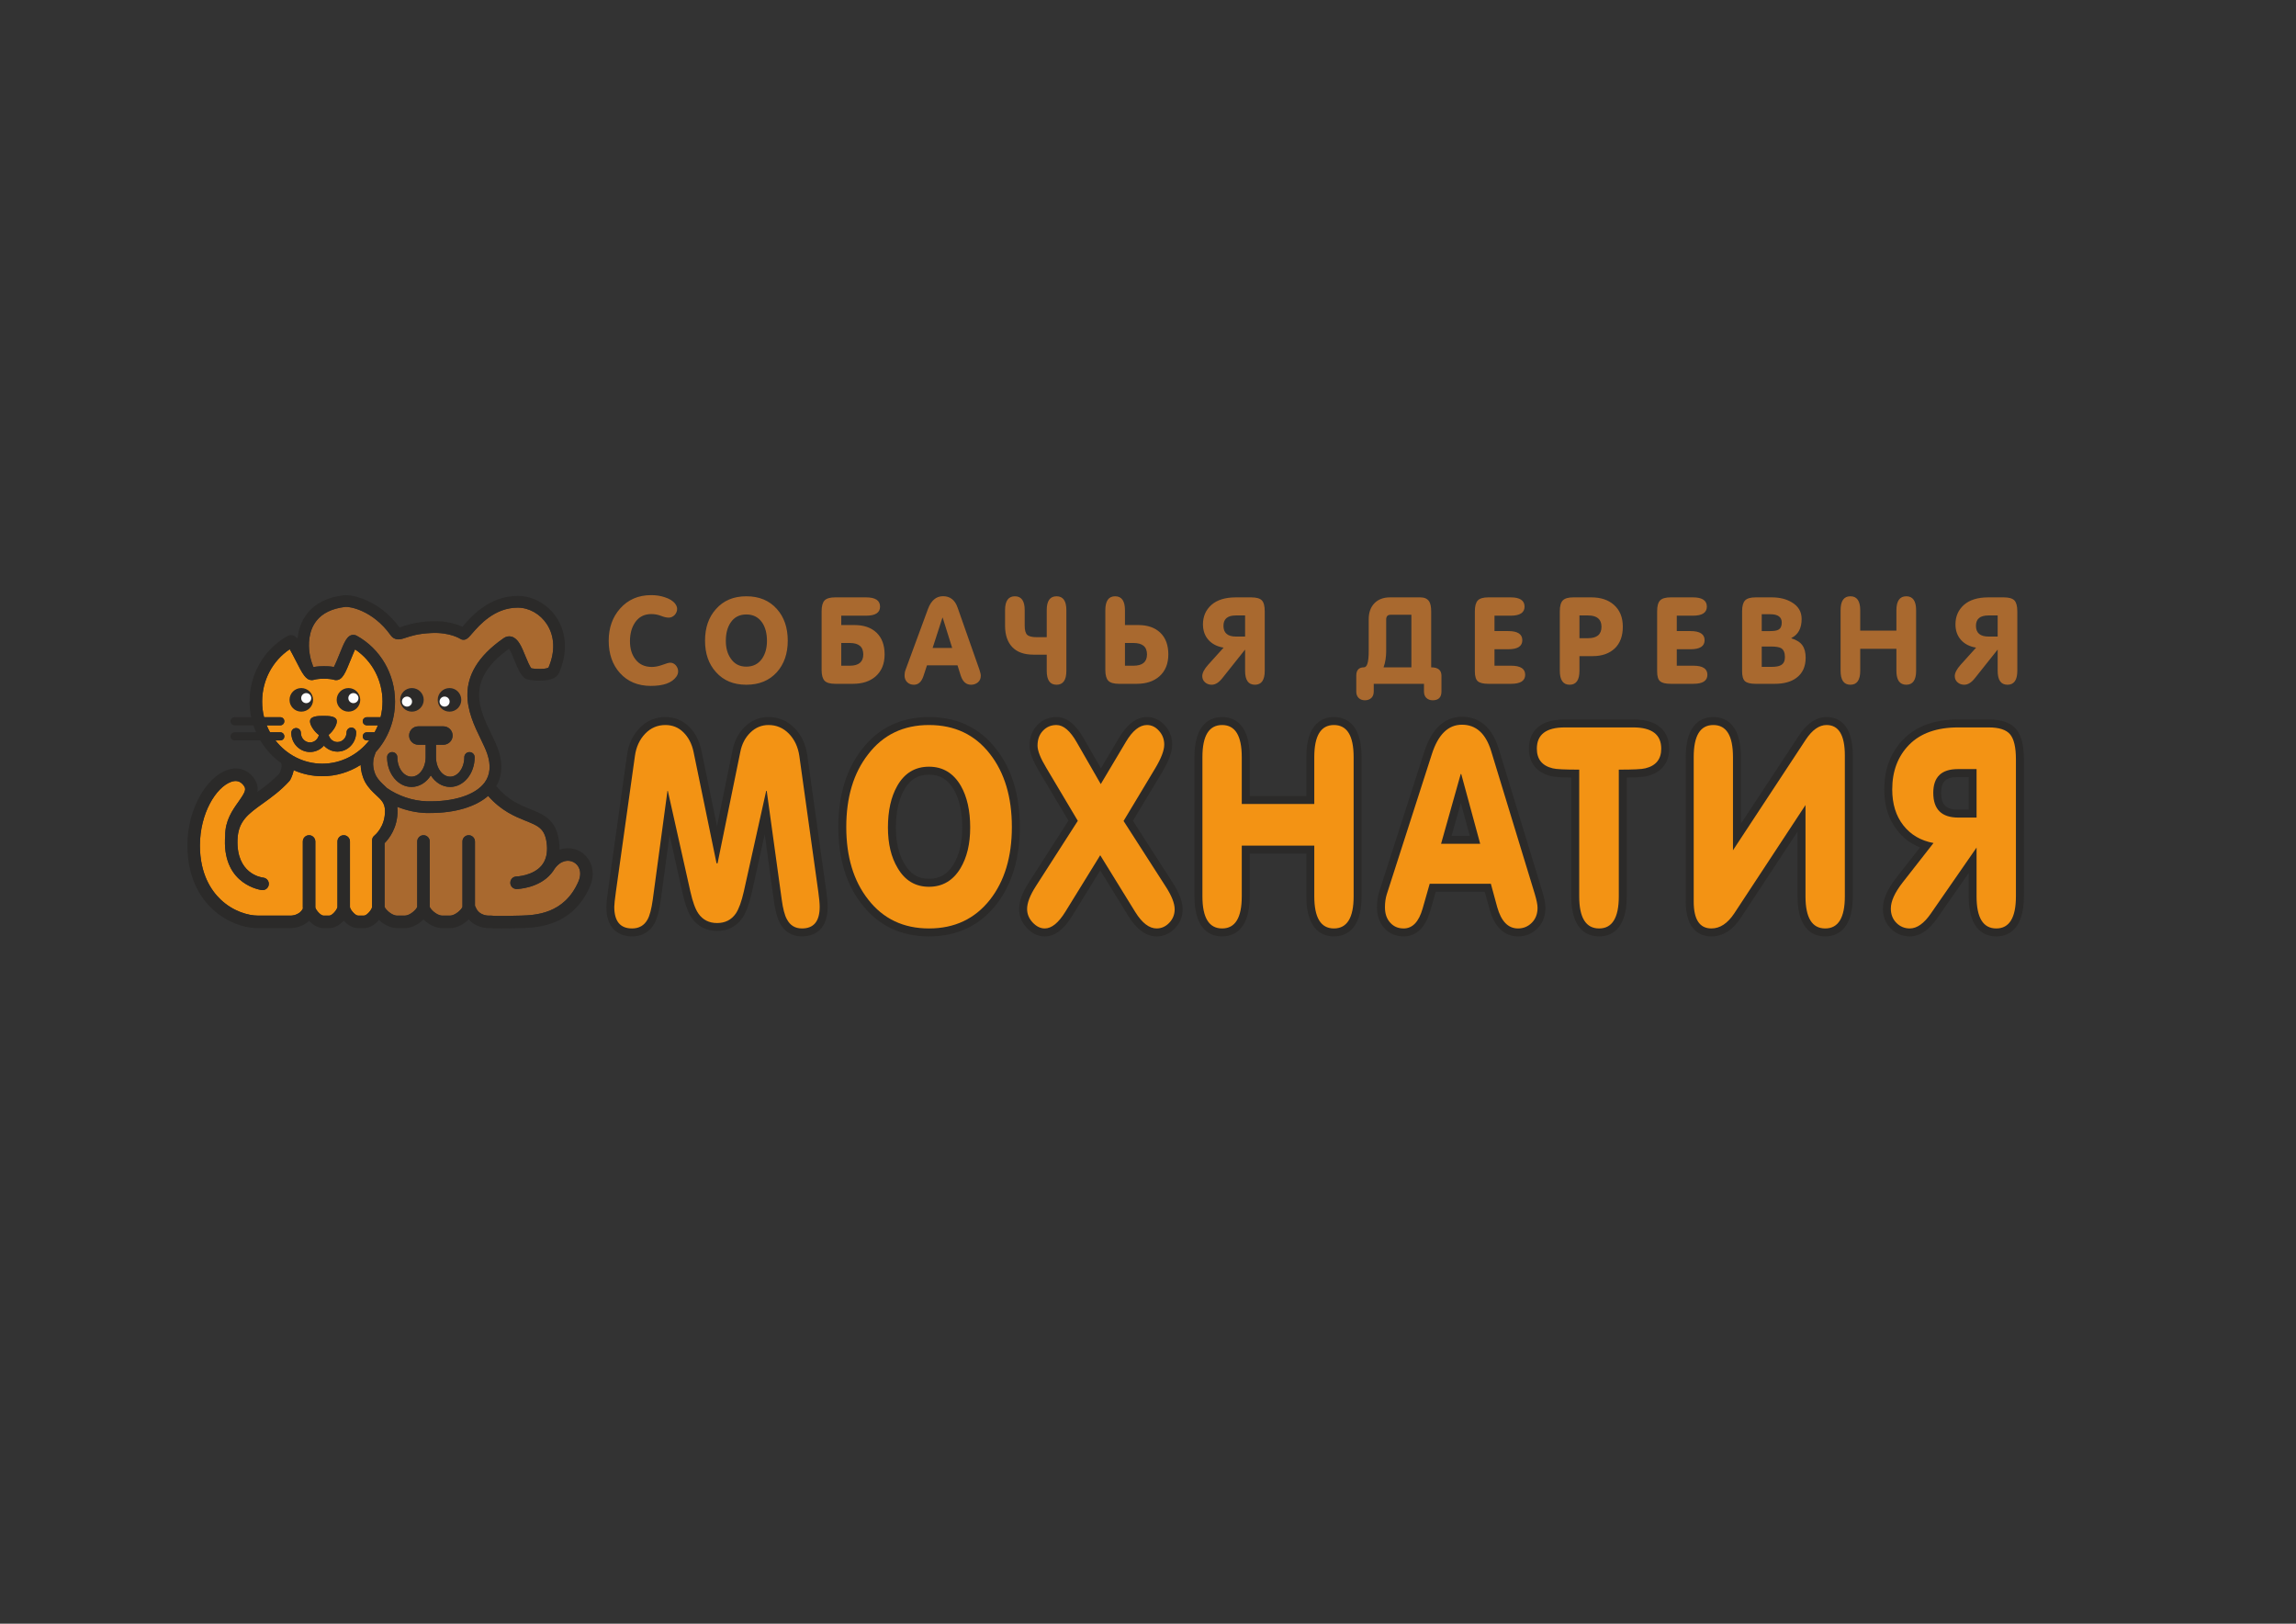 <svg xmlns="http://www.w3.org/2000/svg" viewBox="0 0 29700 21000" shape-rendering="geometricPrecision" text-rendering="geometricPrecision" image-rendering="optimizeQuality" fill-rule="evenodd" clip-rule="evenodd">
  <rect x="0" y="0" width="29700" height="21000" fill="#333333" stroke="none"/>
  <defs>
    <style>
<![CDATA[
    .fil1 {fill:#2B2A29;fill-rule:nonzero}
    .fil2 {fill:#A9692F;fill-rule:nonzero}
    .fil0 {fill:#F39314;fill-rule:nonzero}
    .fil3 {fill:#FEFEFE;fill-rule:nonzero}
   ]]>
    </style>
  </defs>
  <g id="Слой_x0020_1">
    <g id="_756673072">
      <path class="fil0" d="M10374 12060c-108 0-192-51-241-147-31-56-55-145-72-272l-157-1143-231 1042c-33 141-69 240-112 304-68 97-163 145-285 145-121 0-217-48-284-144-43-62-80-162-112-305l-232-1033-153 1135c-18 128-42 219-74 276-52 93-137 142-245 142-105 0-281-44-281-332 0-30 7-97 21-203l246-1754c17-128 67-234 147-317 82-86 182-129 298-129 106 0 196 37 270 110 72 71 120 164 145 276l254 1231 251-1230c22-111 71-204 144-275 76-74 167-112 270-112 116 0 217 43 301 128 81 83 131 190 149 318l245 1754c12 90 19 156 19 203 0 288-176 332-281 332z"/>
      <path class="fil1" d="M9941 9377c103 0 190 37 264 112 73 76 118 172 135 289l245 1755c12 86 18 151 18 195 0 187-76 280-229 280-89 0-154-40-195-119-29-51-51-136-67-255l-194-1405h-7l-289 1300c-30 133-65 228-104 286-57 82-138 123-242 123s-185-41-242-123c-39-56-74-151-104-286l-291-1300h-5l-190 1406c-17 121-39 207-68 258-43 77-110 115-200 115-153 0-230-93-230-280 0-28 7-93 21-195l246-1755c16-117 60-213 133-289 72-75 159-112 261-112 92 0 170 31 234 95 64 63 108 147 130 250l298 1444h13l295-1444c20-101 64-184 130-248 67-65 145-97 234-97zm0-103c-117 0-220 42-306 126-81 79-134 180-159 302l-201 984-203-984c-27-124-80-226-158-303-84-83-187-125-307-125-130 0-243 48-335 144-88 91-142 207-161 346l-246 1754c-20 144-22 189-22 210 0 346 233 383 333 383 128 0 228-58 290-168 35-63 61-159 80-294l115-851 168 753c34 150 74 256 120 323 77 109 190 166 327 166s250-57 326-166c1 0 1-1 2-2 46-69 85-174 119-320l169-762 118 858c18 132 44 227 78 290 59 113 158 173 286 173 100 0 332-37 332-383 0-49-6-118-19-210l-245-1754c-20-139-75-256-164-347-93-95-206-143-337-143z"/>
      <path class="fil0" d="M12017 12060c-347 0-625-134-829-397-194-247-293-572-293-967s99-721 293-971c203-265 482-400 829-400 348 0 627 134 831 397 194 249 293 577 293 974 0 394-99 721-293 971-206 260-485 393-831 393zm0-2093c-162 0-281 73-366 223-75 133-113 305-113 513 0 200 40 368 118 497 85 147 203 218 361 218 157 0 276-70 363-214 79-132 118-301 118-501 0-208-38-380-112-512-87-151-208-224-369-224z"/>
      <path class="fil1" d="M12017 9377c333 0 596 125 790 376 188 242 282 556 282 943 0 385-94 698-282 939-196 249-459 373-790 373s-594-125-788-376c-188-240-282-551-282-936s94-698 282-939c194-254 457-380 788-380zm0 2092c175 0 311-80 407-239 84-140 126-316 126-527 0-218-40-397-120-538-96-166-234-249-413-249-180 0-317 83-411 249-80 141-120 320-120 538 0 211 42 385 126 524 94 161 229 242 405 242zm0-2195c-364 0-656 141-870 420-201 258-303 596-303 1002s102 743 304 999c213 276 506 416 869 416 362 0 655-139 871-412 202-260 304-597 304-1003 0-409-102-747-304-1006-213-276-506-416-871-416zm0 2092c-140 0-240-61-316-191 0-1-1-1-1-2-74-121-111-279-111-470 0-199 36-363 106-487 76-135 179-197 322-197s246 62 324 198c70 123 106 287 106 486 0 191-37 351-111 474-78 129-179 189-319 189z"/>
      <path class="fil0" d="M14962 12060c-115 0-222-80-320-236l-410-665-407 660c-101 162-202 241-310 241-71 0-137-32-195-94-57-61-86-131-86-210 0-90 40-196 122-322l526-819-391-656c-82-136-122-239-122-315 0-93 29-170 85-229 57-60 128-90 212-90 111 0 212 82 308 252l266 462 280-470c95-162 202-244 317-244 74 0 139 32 194 93 54 60 81 132 81 213 0 83-40 191-123 329l-394 657 527 821c84 128 125 234 125 322 0 81-29 151-85 210-57 59-124 90-200 90z"/>
      <path class="fil1" d="M14837 9377c59 0 111 25 156 76 45 50 67 109 67 178 0 73-38 174-115 303l-411 684 545 848c77 119 116 217 116 294 0 67-23 126-70 175s-102 73-163 73c-96 0-188-70-276-211l-454-736-451 731c-89 144-178 216-266 216-57 0-109-26-157-77s-72-110-72-175c0-79 38-177 113-294l543-846-407-684c-76-126-114-222-114-288 0-80 23-144 70-193 47-50 105-74 175-74 90 0 178 75 263 225l310 539 325-546c86-145 177-218 273-218zm0-103c-135 0-256 90-362 269l-234 394-222-386c-107-187-222-277-353-277-97 0-183 36-249 105s-99 158-99 265c0 87 41 195 129 342l374 628-508 792c-88 135-130 250-130 350 0 92 33 175 100 245 67 73 146 110 232 110 127 0 243-86 354-264l363-590 366 594c108 173 231 260 364 260 89 0 171-36 237-105s99-152 99-246c0-99-43-213-133-351l-510-793 378-629c88-147 130-264 130-356 0-94-31-177-93-247-64-72-145-110-233-110z"/>
      <path class="fil0" d="M17255 12060c-139 0-305-82-305-468v-603h-835v603c0 386-167 468-306 468-140 0-306-81-306-467V9792c0-386 166-467 306-467 139 0 306 81 306 467v555h835v-555c0-386 166-467 305-467 140 0 306 81 306 467v1801c0 386-166 467-306 467z"/>
      <path class="fil1" d="M17255 9377c170 0 255 138 255 415v1801c0 277-85 415-255 415-169 0-254-138-254-416v-655h-938v655c0 278-85 416-254 416-170 0-255-138-255-415V9792c0-277 85-415 255-415 169 0 254 138 254 415v606h938v-606c0-277 85-415 254-415zm0-103c-133 0-357 67-357 518v503h-732v-503c0-451-224-518-357-518-134 0-358 67-358 518v1801c0 451 224 518 358 518 133 0 357-67 357-519v-552h732v552c0 452 224 519 357 519 134 0 358-67 358-518V9792c0-451-224-518-358-518z"/>
      <path class="fil0" d="M19637 12060c-154 0-261-106-319-315l-72-263h-713l-81 285c-56 194-156 293-295 293-87 0-158-32-213-93-54-60-81-139-81-233 0-66 9-128 27-185l583-1812c89-275 236-415 438-415 206 0 349 126 426 374l564 1847c26 85 39 150 39 198 0 93-30 171-89 230s-131 89-214 89zm-557-1199l-182-669-189 669h371z"/>
      <path class="fil1" d="M18911 9373c182 0 307 113 377 338l564 1847c24 80 37 141 37 183 0 79-25 144-74 193s-108 74-178 74c-129 0-218-92-270-277l-82-301h-791l-92 322c-49 171-131 256-245 256-72 0-130-25-175-76-45-50-67-116-67-198 0-61 8-118 24-169l583-1812c81-253 211-380 389-380zm-270 1540h506l-245-902h-7l-254 902zm270-1643c-156 0-367 79-487 452l-583 1811c-19 62-29 129-29 201 0 107 31 197 93 267 64 72 151 110 252 110 113 0 265-57 344-330l71-248h634l62 226c81 291 245 352 369 352 98 0 182-35 251-104s103-159 103-266c0-53-13-123-41-213l-564-1847c-105-340-316-411-475-411zm-134 1540l120-425 115 425h-235z"/>
      <path class="fil0" d="M20686 12060c-141 0-309-81-309-467v-1587c-212-2-276-12-305-19-159-39-244-144-244-304 0-149 72-326 413-326h886c342 0 413 177 413 326 0 160-84 265-245 304-28 7-91 17-303 19v1587c0 386-167 467-306 467z"/>
      <path class="fil1" d="M21127 9408c241 0 362 92 362 275 0 136-69 221-206 254-44 12-159 17-343 17v1639c0 277-85 415-254 415-172 0-258-138-258-415V9954c-184 0-298-5-343-17-137-33-205-118-205-254 0-183 120-275 361-275h886zm0-103h-886c-404 0-464 237-464 378 0 184 100 309 283 354 32 8 92 17 265 20v1536c0 451 226 518 361 518 133 0 357-67 357-518v-1536c173-3 233-12 265-20 183-45 284-170 284-354 0-141-61-378-465-378z"/>
      <path class="fil0" d="M23610 12060c-140 0-306-81-306-467v-1009l-828 1259c-96 144-209 217-338 217-128 0-281-70-281-400V9792c0-386 166-467 306-467 139 0 306 81 306 467v1033l846-1286c94-142 199-214 313-214 131 0 287 78 287 446v1822c0 386-166 467-305 467z"/>
      <path class="fil1" d="M23628 9377c157 0 236 131 236 394v1822c0 277-85 415-254 415-170 0-255-138-255-415v-1181l-922 1402c-86 129-184 194-295 194-153 0-229-116-229-348V9792c0-277 84-415 254-415s254 138 254 415v1205l941-1430c84-127 174-190 270-190zm0-103c-132 0-252 79-356 236l-752 1143v-861c0-451-224-518-357-518-134 0-357 67-357 518v1868c0 392 208 451 332 451 147 0 275-81 380-240l734-1115v837c0 451 224 518 358 518 133 0 357-67 357-518V9771c0-433-213-497-339-497z"/>
      <path class="fil0" d="M25823 12060c-140 0-306-81-306-466v-468l-501 722c-98 140-203 212-312 212-81 0-152-30-209-88-58-57-87-132-87-221 0-106 52-226 160-365l353-451c-139-41-253-118-340-228-103-131-155-298-155-497 0-249 79-456 234-614 155-159 380-239 669-239h396c152 0 256 35 317 108 58 70 87 186 87 355v1773c0 386-167 467-306 467zm-497-2061c-185 0-267 78-267 255 0 186 84 269 273 269h185v-524h-191z"/>
      <path class="fil1" d="M25725 9408c135 0 227 30 277 90s75 167 75 322v1773c0 277-85 415-254 415-170 0-255-138-255-414v-632l-594 857c-88 126-178 189-270 189-67 0-125-24-173-72s-72-110-72-185c0-94 50-205 150-334l402-514c-164-30-294-106-390-228s-144-277-144-465c0-236 73-429 219-578 147-149 358-224 633-224h396zm-393 1166h236v-627h-242c-212 0-318 102-318 307 0 214 108 320 324 320zm393-1269h-396c-303 0-540 86-706 255-165 168-249 387-249 650 0 211 56 389 167 528 78 101 177 175 295 222l-308 394c-116 149-172 279-172 397 0 103 34 190 102 258 67 67 152 102 246 102 127 0 246-79 354-234l408-586v303c0 450 223 517 357 517 133 0 357-67 357-518V9820c0-181-32-308-99-388-71-85-188-127-356-127zm-393 1166c-159 0-222-61-222-217 0-147 61-204 216-204h140v421h-134z"/>
      <path class="fil0" d="M4776 9576h-31c-29 0-53-23-53-52s24-53 53-53h100c17-29 31-59 44-90h-144c-29 0-53-24-53-53s24-52 53-52h178c16-65 25-133 25-203 0-274-134-527-355-674-17 37-39 90-55 130-72 178-108 267-191 267-9 0-18-1-27-4-30-9-78-14-130-14-51 0-100 5-129 14-9 3-18 4-27 4-77 0-118-74-211-258-23-44-53-103-75-141-222 148-357 401-357 676 0 70 8 138 25 203h210c29 0 52 23 52 52s-23 53-52 53h-176c13 31 27 61 43 90h133c29 0 52 24 52 53s-23 52-52 52h-63c143 183 361 301 606 301s464-118 607-301zm-1008-98c0-35 28-62 62-62s62 27 62 62c0 68 53 124 118 124 56 0 103-41 115-96-58-42-115-125-115-176 0-70 104-71 174-71 69 0 173 1 173 71 0 50-51 131-106 174v1c14 53 59 92 114 92 65 0 118-56 118-125 0-34 28-62 62-62s62 28 62 62c0 138-109 249-242 249-69 0-131-30-175-77-44 50-108 82-180 82-133 0-242-111-242-248z"/>
      <path class="fil2" d="M4042 8594c3 7 4 13 5 20 3 5 6 9 9 13 50-9 103-11 134-11 30 0 80 1 129 10 21-39 50-111 69-158 69-171 104-257 184-257 16 0 31 4 44 12 305 169 494 495 494 850 0 253-95 483-250 655-11 30-27 74-30 99-7 51-6 129 36 210 30 52 69 89 111 128 9 9 19 18 28 27 146 102 335 166 511 171 352 10 633-81 753-242 72-98 84-223 34-371-19-56-50-121-84-191-159-327-399-821 294-1304 33-24 72-31 108-20 83 25 126 129 175 250 21 51 55 134 78 159 51 11 189 13 221-10 89-206 81-406-22-563-86-131-230-212-376-212-300 0-495 225-589 333-38 44-57 66-84 77-23 10-51 7-72-8-1 0-133-86-372-74-174 8-268 40-331 61-62 21-139 47-197-34-234-326-534-370-583-365-172 20-299 81-377 182-107 137-102 315-89 409 8 56 22 111 39 154zm1098 1199c0 139 82 252 183 252s183-113 183-252v-161h-95c-66 0-119-53-119-119s53-119 119-119h324c66 0 120 53 120 119s-54 119-120 119h-95v161c0 139 82 252 183 252s183-113 183-252c0-36 30-66 67-66s67 30 67 66c0 213-142 385-317 385-101 0-192-58-250-149-58 91-148 149-250 149-174 0-316-172-316-385 0-36 29-66 66-66s67 30 67 66z"/>
      <path class="fil0" d="M4866 10284c-47-44-100-93-142-168-1-1-1-2-2-3-40-79-55-155-57-220-144 92-314 146-496 146-131 0-256-28-370-78-7 36-20 78-44 124-4 7-8 13-13 18-114 125-234 211-340 287-194 139-322 231-330 472-14 435 298 485 334 489 44 5 76 45 71 89-5 42-40 72-80 72h-9c-5-1-498-60-478-656 1-16 2-33 3-48-2-193 94-330 172-439 96-136 105-167 59-220-41-48-92-60-157-36-193 71-401 406-401 822 0 368 146 583 268 699 161 153 356 208 484 208h404c13 1 126 6 176-91-1-7-1-13-1-19v-849c0-44 36-81 81-81 44 0 81 37 81 81v852c1 3 2 5 2 8 13 36 69 99 104 99h74c38 0 102-77 106-111v-848c0-44 36-81 81-81s81 37 81 81v849c3 32 67 110 106 110h74c39 0 103-78 106-111v-862c0-25 12-49 32-64 5-4 139-114 135-321-2-96-46-137-114-200z"/>
      <path class="fil2" d="M7418 11150c-64-33-163-27-244 86-13 22-28 43-45 63-159 190-434 199-445 199h-2c-44 0-80-35-81-79-1-45 34-82 79-83 2 0 214-8 326-142 5-6 9-12 13-18 4-7 9-14 14-21 40-69 52-157 37-262-26-180-113-214-270-277-140-57-313-126-486-322-161 141-429 221-748 221h-54c-124-4-253-32-373-80 2 14 3 30 3 46 4 223-110 366-167 424v824c9 29 89 113 163 113h96c74 0 154-83 163-113v-846c0-44 37-81 81-81 45 0 81 37 81 81v846c9 30 90 113 163 113h97c73 0 154-83 163-113v-846c0-44 36-81 81-81 44 0 81 37 81 81v832c3 5 6 10 8 16 44 117 170 112 185 111 6-1 12 0 18 0 2 1 74 9 383 0 181-6 559-17 743-438 55-126 8-218-63-254z"/>
      <path class="fil1" d="M7491 11005c-72-37-163-47-253-16 1-38-2-78-8-120-40-271-200-336-370-404-135-54-287-116-440-297 58-100 99-253 27-466-22-65-55-135-91-209-159-327-339-698 228-1102 22 30 52 104 71 151 40 98 78 191 137 232 47 32 232 40 325 14 58-16 97-46 116-88 110-253 98-512-33-712-114-173-306-281-503-281-369 0-604 270-704 386-3 4-7 8-11 13-72-33-211-81-410-71-194 9-305 47-371 69-11 4-24 8-33 11-278-378-641-426-716-417-214 24-376 105-480 239-80 103-113 220-123 323-27-31-53-46-87-46-15 0-31 4-44 12-302 169-490 494-490 847 0 69 8 137 21 203h-215c-29 0-52 23-52 52s23 53 52 53h244c10 31 21 61 35 90h-279c-29 0-52 24-52 53s23 52 52 52h333c69 116 161 216 270 293 0 0-2-1-4-3 11 12 21 56-18 136-94 100-191 173-286 241 11-63-2-130-61-200-86-100-209-130-337-82-249 92-507 482-507 974 0 425 173 679 318 817 166 157 389 252 596 252h415c68 0 170-22 246-95 49 54 115 95 186 95h74c71 0 138-42 187-97 49 55 116 97 187 97h74c75 0 145-46 195-106 62 60 149 106 236 106h96c91 0 182-49 244-113 63 64 154 113 244 113h97c90 0 181-49 243-113 84 95 208 117 280 113 18 2 60 4 150 4 60 0 141-1 250-4 199-6 662-20 888-535 92-211 0-393-139-464zM4092 8031c78-101 205-162 377-182 49-5 349 39 583 365 58 81 135 55 197 34 63-21 157-53 331-61 239-12 371 74 372 74 21 15 49 18 72 8 27-11 46-33 84-77 94-108 289-333 589-333 146 0 290 81 376 212 103 157 111 357 22 563-32 23-170 21-221 10-23-25-57-108-78-159-49-121-92-225-175-250-36-11-75-4-108 20-693 483-453 977-294 1304 34 70 65 135 84 191 50 148 38 273-34 371-120 161-401 252-753 242-176-5-365-69-511-171-9-9-19-18-28-27-42-39-81-76-111-128-42-81-43-159-36-210 3-25 19-69 30-99 155-172 250-402 250-655 0-355-189-681-494-850-13-8-28-12-44-12-80 0-115 86-184 257-19 47-48 119-69 158-49-9-99-10-129-10-31 0-84 2-134 11-3-4-6-8-9-13-1-7-2-13-5-20-17-43-31-98-39-154-13-94-18-272 89-409zm-529 1545h63c29 0 52-23 52-52s-23-53-52-53h-133c-16-29-30-59-43-90h176c29 0 52-24 52-53s-23-52-52-52h-210c-17-65-25-133-25-203 0-275 135-528 357-676 22 38 52 97 75 141 93 184 134 258 211 258 9 0 18-1 27-4 29-9 78-14 129-14 52 0 100 5 130 14 9 3 18 4 27 4 83 0 119-89 191-267 16-40 38-93 55-130 221 147 355 400 355 674 0 70-9 138-25 203h-178c-29 0-53 23-53 52s24 53 53 53h144c-13 31-27 61-44 90h-100c-29 0-53 24-53 53s24 52 53 52h31c-143 183-362 301-607 301s-463-118-606-301zm1282 1229c-20 15-32 39-32 64v862c-3 33-67 111-106 111h-74c-39 0-103-78-106-110v-849c0-44-36-81-81-81s-81 37-81 81v848c-4 34-68 111-106 111h-74c-35 0-91-63-104-99 0-3-1-5-2-8v-852c0-44-37-81-81-81-45 0-81 37-81 81v849c0 6 0 12 1 19-50 97-163 92-176 91h-404c-128 0-323-55-484-208-122-116-268-331-268-699 0-416 208-751 401-822 65-24 116-12 157 36 46 53 37 84-59 220-78 109-174 246-172 439-1 15-2 32-3 48-20 596 473 655 478 656h9c40 0 75-30 80-72 5-44-27-84-71-89-36-4-348-54-334-489 8-241 136-333 330-472 106-76 226-162 340-287 5-5 9-11 13-18 24-46 37-88 44-124 114 50 239 78 370 78 182 0 352-54 496-146 2 65 17 141 57 220 1 1 1 2 2 3 42 75 95 124 142 168 68 63 112 104 114 200 4 207-130 317-135 321zm2636 599c-184 421-562 432-743 438-309 9-381 1-383 0-6 0-12-1-18 0-15 1-141 6-185-111-2-6-5-11-8-16v-832c0-44-37-81-81-81-45 0-81 37-81 81v846c-9 30-90 113-163 113h-97c-73 0-154-83-163-113v-846c0-44-36-81-81-81-44 0-81 37-81 81v846c-9 30-89 113-163 113h-96c-74 0-154-84-163-113v-824c57-58 171-201 167-424 0-16-1-32-3-46 120 48 249 76 373 80h54c319 0 587-80 748-221 173 196 346 265 486 322 157 63 244 97 270 277 15 105 3 193-37 262-5 7-10 14-14 21-4 6-8 12-13 18-112 134-324 142-326 142-45 1-80 38-79 83 1 44 37 79 81 79h2c11 0 286-9 445-199 17-20 32-41 45-63 81-113 180-119 244-86 71 36 118 128 63 254z"/>
      <path class="fil1" d="M4190 9644c44 47 106 77 175 77 133 0 242-111 242-249 0-34-28-62-62-62s-62 28-62 62c0 69-53 125-118 125-55 0-100-39-114-92v-1c55-43 106-124 106-174 0-70-104-71-173-71-70 0-174 1-174 71 0 51 57 134 115 176-12 55-59 96-115 96-65 0-118-56-118-124 0-35-28-62-62-62s-62 27-62 62c0 137 109 248 242 248 72 0 136-32 180-82zm817 149c0 213 142 385 316 385 102 0 192-58 250-149 58 91 149 149 250 149 175 0 317-172 317-385 0-36-30-66-67-66s-67 30-67 66c0 139-82 252-183 252s-183-113-183-252v-161h95c66 0 120-53 120-119s-54-119-120-119h-324c-66 0-119 53-119 119s53 119 119 119h95v161c0 139-82 252-183 252s-183-113-183-252c0-36-30-66-67-66s-66 30-66 66zm-347-741c0 84-68 152-152 152s-153-68-153-152c0-85 69-153 153-153s152 68 152 153z"/>
      <path class="fil3" d="M4637 9029c0 36-30 65-66 65s-65-29-65-65 29-65 65-65 66 29 66 65z"/>
      <path class="fil1" d="M4050 9052c0 84-68 152-153 152-84 0-152-68-152-152 0-85 68-153 152-153 85 0 153 68 153 153z"/>
      <path class="fil3" d="M4026 9029c0 36-29 65-65 65s-65-29-65-65 29-65 65-65 65 29 65 65z"/>
      <path class="fil1" d="M5176 9052c0-85 68-153 152-153s153 68 153 153c0 84-69 152-153 152s-152-68-152-152z"/>
      <path class="fil3" d="M5199 9074c0-36 30-65 66-65s65 29 65 65-29 65-65 65-66-29-66-65z"/>
      <path class="fil1" d="M5662 9052c0-85 68-153 153-153 84 0 152 68 152 153 0 84-68 152-152 152-85 0-153-68-153-152z"/>
      <path class="fil3" d="M5686 9074c0-36 29-65 65-65s65 29 65 65-29 65-65 65-65-29-65-65z"/>
      <path class="fil2" d="M8420 8871c-168 0-302-56-402-168-96-107-144-246-144-416 0-167 49-306 148-417 102-115 236-173 401-173 60 0 116 8 169 25 66 20 114 49 142 87 16 21 25 43 25 66 0 29-11 56-32 79-22 22-47 34-77 34-28 0-61-8-100-23-38-15-80-23-125-23-92 0-162 37-211 110-43 64-65 144-65 241 0 95 23 172 69 232 50 68 122 101 215 101 40 0 86-9 136-27 50-19 83-28 101-28 28 0 53 12 73 35 19 23 29 48 29 77 0 25-8 48-24 70-57 79-166 118-328 118zm700-585c0-167 47-304 141-408 97-111 228-166 393-166 167 0 298 55 395 164 94 105 141 242 141 410 0 167-47 303-141 408-98 108-229 162-395 162-165 0-296-54-393-164-94-104-141-239-141-406zm269 3c0 91 21 167 63 227 47 71 115 106 202 106 88 0 156-35 204-104 42-61 63-138 63-229 0-95-20-173-60-234-48-72-117-108-207-108s-158 36-205 108c-40 61-60 139-60 234zm1493-205h172c121 0 216 33 285 99s104 160 104 281-39 215-115 283c-74 65-172 97-294 97h-230c-66 0-112-13-138-40-25-27-38-73-38-139v-760c0-66 13-112 38-139 26-27 72-40 138-40h398c122 0 182 40 182 120 0 78-60 117-182 117h-320v121zm0 232v294h110c117 0 175-49 175-146 0-99-58-148-175-148h-110zm1317-605c91 0 154 49 188 147l282 802c12 35 18 62 18 80 0 35-12 63-36 84-25 21-55 32-89 32-65 0-109-40-135-120l-41-131h-395l-46 140c-25 74-66 111-123 111-35 0-65-11-87-33s-34-50-34-86c0-27 4-51 13-74l290-787c41-110 106-165 195-165zm-8 277l-127 392h253l-123-392h-3zm1221 253h128v-350c0-119 42-179 127-179s127 60 127 179v785c0 120-42 180-127 180s-127-60-127-180v-209h-171c-120 0-211-32-274-97-62-65-94-157-94-278v-201c0-119 43-179 127-179 85 0 127 60 127 179v201c0 59 11 99 33 119s63 30 124 30zm1140-157h172c121 0 216 33 285 99s104 160 104 281-39 215-115 283c-74 65-172 97-294 97h-230c-66 0-112-13-138-40-25-27-38-73-38-139v-772c0-120 42-181 127-181s127 61 127 181v191zm0 232v294h110c117 0 175-49 175-146 0-99-58-148-175-148h-110zm1808-411v771c0 120-42 180-127 180s-127-60-127-180v-275l-297 373c-44 55-89 82-135 82-33 0-62-10-86-31s-36-48-36-81c0-40 25-89 75-145l201-223c-82-13-147-46-195-99s-72-121-72-202c0-103 37-187 110-252 73-64 178-97 316-97h197c68 0 114 13 139 39s37 73 37 140zm-254 328v-273h-121c-106 0-159 45-159 134 0 92 54 139 162 139h118zm2314 611h-650v99c0 35-10 63-30 83-21 20-49 31-84 31s-62-11-82-31-30-48-30-83v-203c0-73 33-109 99-109 20 0 35-16 45-47 11-32 17-87 17-164v-411c0-86 24-155 73-206s117-77 204-77h390c54 0 92 18 115 52 17 28 26 71 26 129v724c89 0 133 36 133 109v203c0 76-38 114-113 114-35 0-62-11-83-31-20-20-30-48-30-83v-99zm-523-213h360v-680h-269c-38 0-57 21-57 61v408c0 77-11 148-34 211zm1643-905c121 0 181 40 181 120 0 78-60 117-181 117h-208v199h179c121 0 181 40 181 118s-60 117-181 117h-179v213h216c120 0 181 39 181 117s-61 117-181 117h-297c-64 0-109-11-135-33-25-22-38-65-38-128v-778c0-66 13-112 38-139 26-27 72-40 138-40h286zm764 1130c-84 0-127-60-127-180v-771c0-66 13-113 38-139 26-27 72-40 138-40h230c123 0 221 32 294 97 76 67 115 161 115 283 0 120-35 214-104 280-70 66-165 100-285 100h-172v190c0 120-42 180-127 180zm127-602h111c116 0 174-49 174-148 0-97-58-146-174-146h-111v294zm1467-528c121 0 181 40 181 120 0 78-60 117-181 117h-208v199h179c120 0 181 40 181 118s-61 117-181 117h-179v213h216c120 0 180 39 180 117s-60 117-180 117h-297c-65 0-109-11-135-33s-38-65-38-128v-778c0-66 12-112 38-139s71-40 138-40h286zm810 1118c-64 0-109-11-135-33-25-22-38-65-38-128v-778c0-66 13-112 38-139 26-27 72-40 138-40h208c101 0 187 21 257 63 86 50 129 122 129 216 0 121-44 203-132 246v5c66 20 113 50 141 89 29 40 43 94 43 162 0 113-39 200-118 259-69 52-163 78-280 78h-251zm81-900v218h110c50 0 86-6 106-18 29-16 43-47 43-92 0-72-50-108-149-108h-110zm0 418v263h127c54 0 95-7 121-22 35-19 52-54 52-104 0-58-17-97-50-116-25-14-67-21-127-21h-123zm1274 29v284c0 121-42 181-127 181s-127-60-127-180v-783c0-121 42-181 127-181s127 61 127 181v263h468v-263c0-120 43-181 128-181 84 0 127 60 127 181v783c0 120-43 180-127 180-85 0-128-60-128-181v-284h-468zm2032-486v771c0 120-43 180-127 180-85 0-127-60-127-180v-275l-297 373c-44 55-89 82-135 82-34 0-63-10-87-31s-36-48-36-81c0-40 25-89 75-145l201-223c-82-13-147-46-195-99s-72-121-72-202c0-103 37-187 110-252 73-64 178-97 316-97h198c67 0 113 13 138 39s38 73 38 140zm-254 328v-273h-121c-107 0-160 45-160 134 0 92 54 139 163 139h118z"/>
    </g>
  </g>
</svg>
